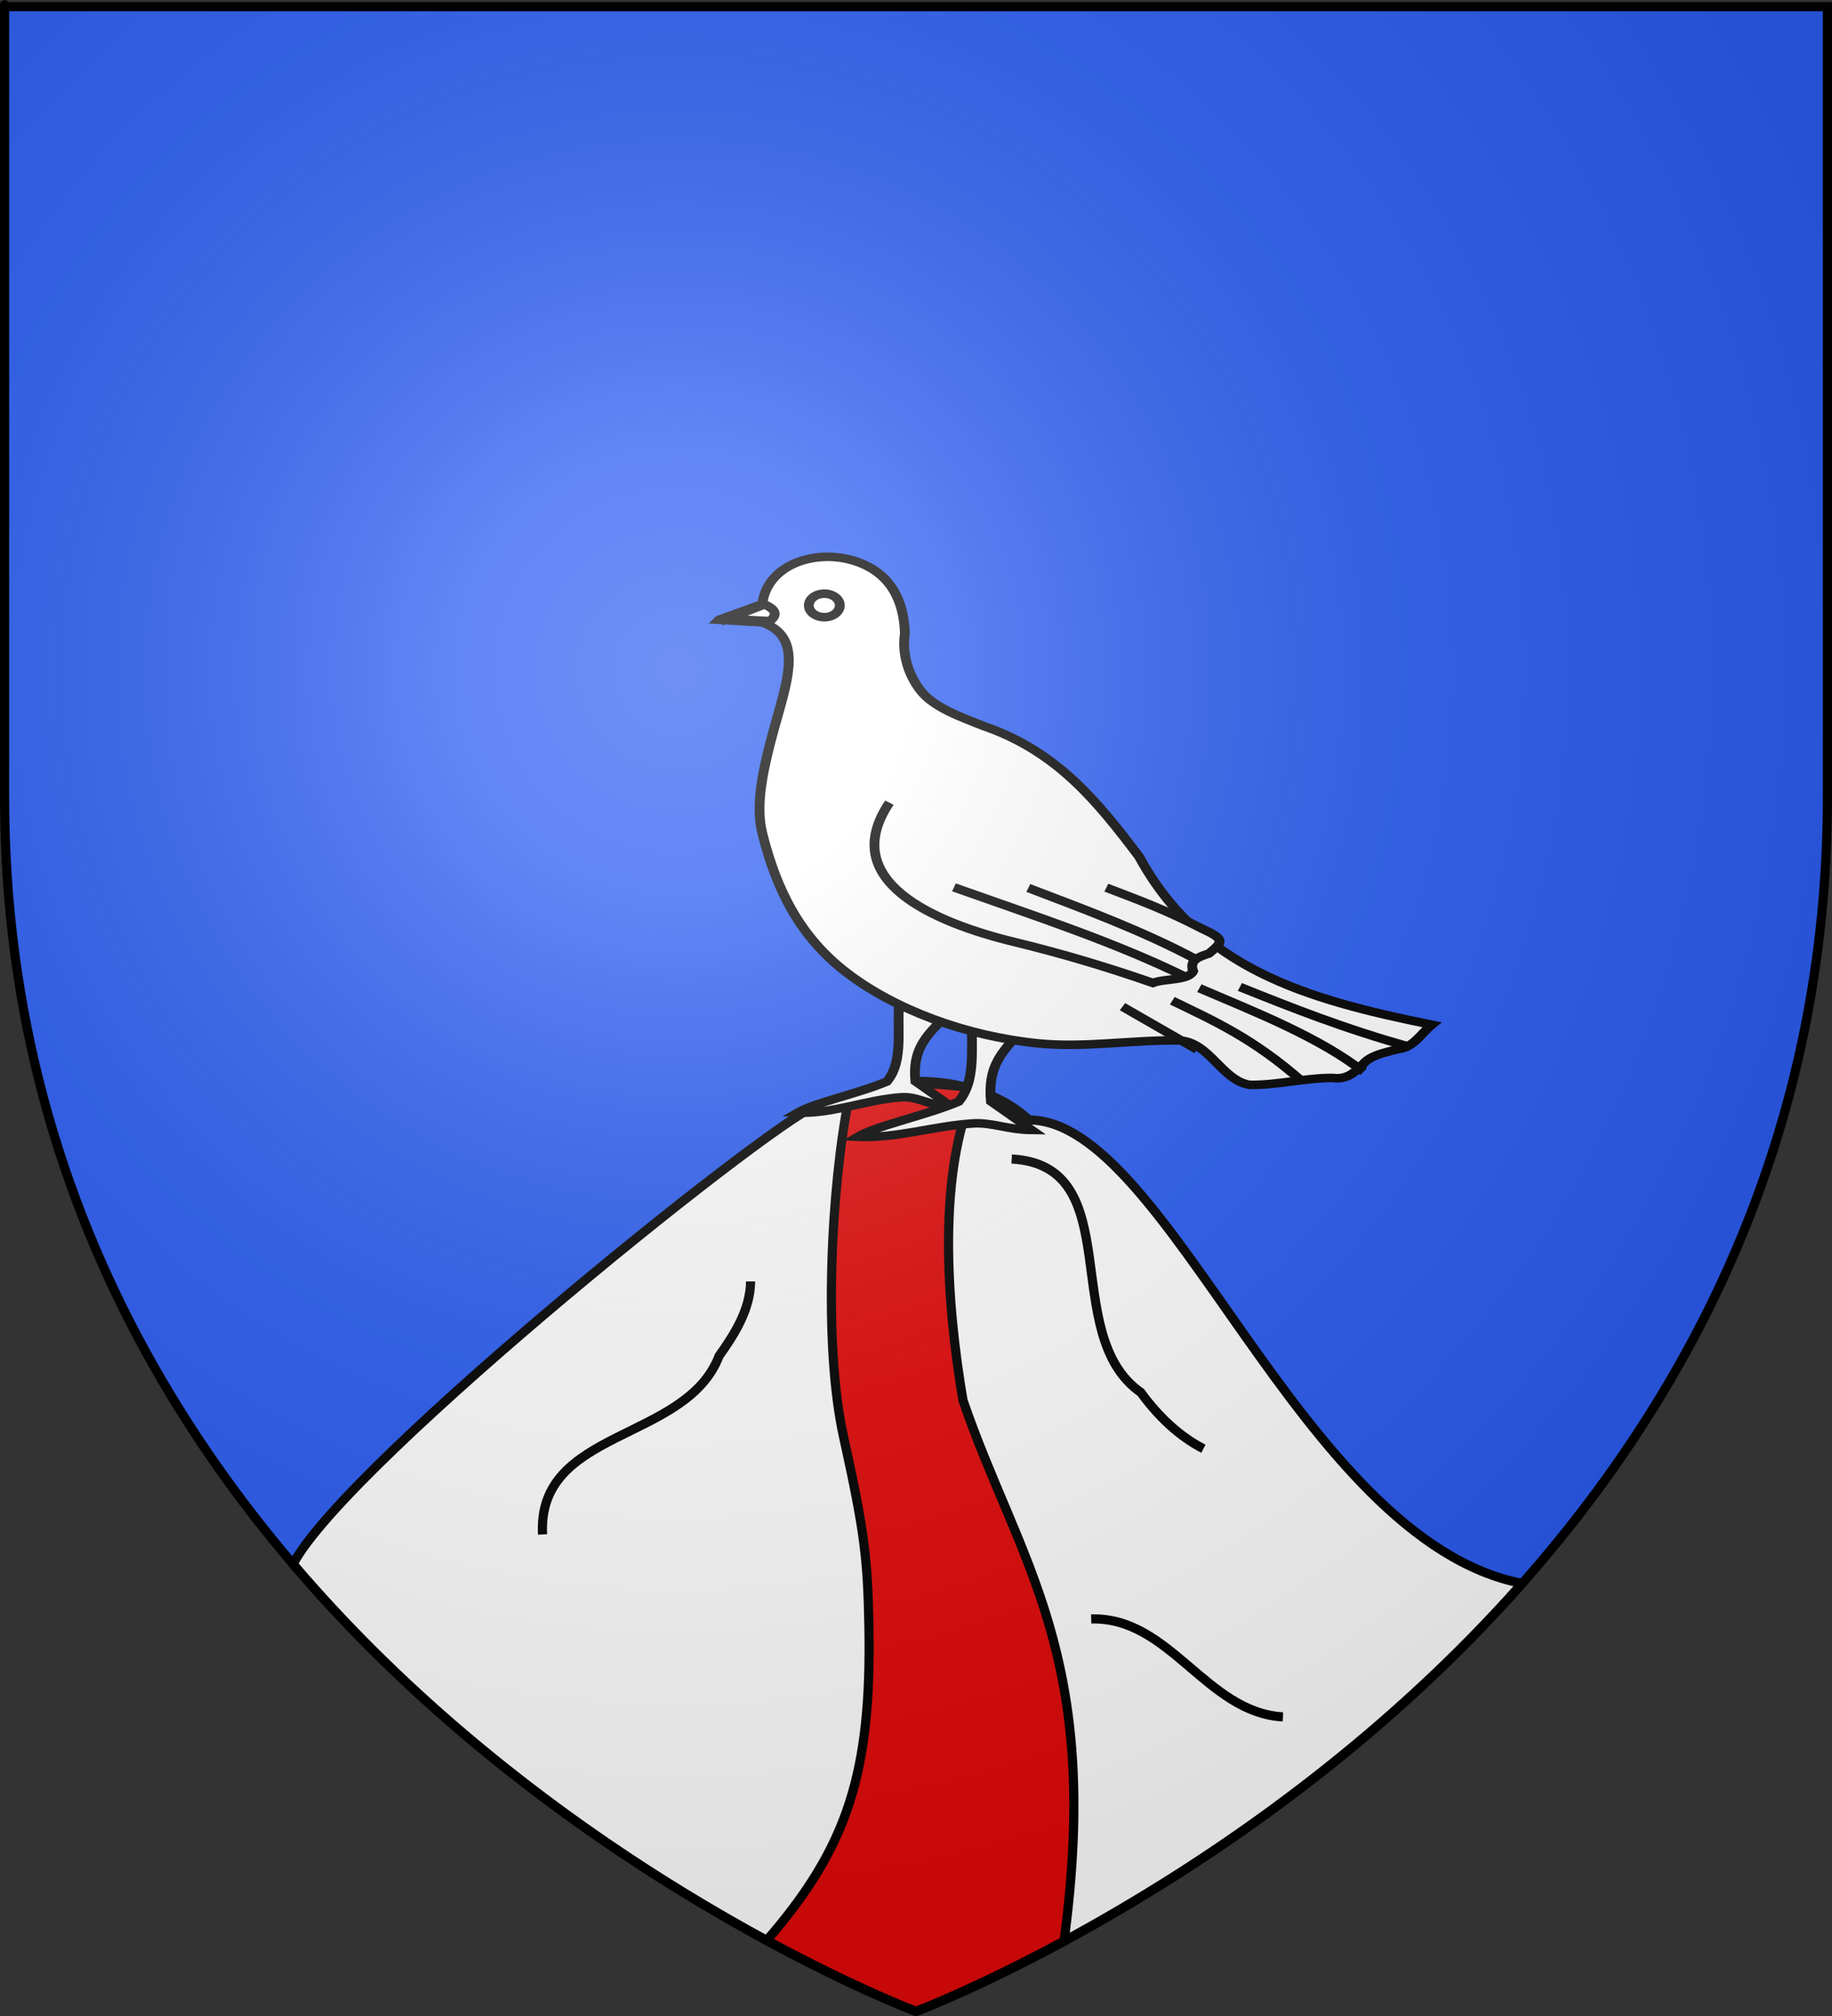<?xml version="1.0" encoding="UTF-8" standalone="no"?>
<svg
   xmlns:dc="http://purl.org/dc/elements/1.1/"
   xmlns:cc="http://creativecommons.org/ns#"
   xmlns:rdf="http://www.w3.org/1999/02/22-rdf-syntax-ns#"
   xmlns:svg="http://www.w3.org/2000/svg"
   xmlns="http://www.w3.org/2000/svg"
   xmlns:xlink="http://www.w3.org/1999/xlink"
   xmlns:sodipodi="http://sodipodi.sourceforge.net/DTD/sodipodi-0.dtd"
   xmlns:inkscape="http://www.inkscape.org/namespaces/inkscape"
   height="660"
   width="600"
   version="1.0"
   id="svg2"
   sodipodi:version="0.32"
   inkscape:version="0.48.1 r9760"
   sodipodi:docname="Blason ville Sainte-Colombe-sur-Guette 11.svg"
   inkscape:export-filename="/Users/olivier/Desktop/Blason Rouge/Blason_Vide_3D.png"
   inkscape:export-xdpi="144"
   inkscape:export-ydpi="144"
   inkscape:output_extension="org.inkscape.output.svg.inkscape">
  <rect width="100%" height="100%" fill="#333333" stroke="none"/>
  <sodipodi:namedview
     inkscape:window-height="670"
     inkscape:window-width="925"
     inkscape:pageshadow="2"
     inkscape:pageopacity="0.0"
     guidetolerance="10.0"
     gridtolerance="10.0"
     objecttolerance="10.0"
     borderopacity="1.0"
     bordercolor="#666666"
     pagecolor="#ffffff"
     id="base"
     showgrid="false"
     height="660px"
     inkscape:zoom="0.68484819"
     inkscape:cx="300"
     inkscape:cy="329.99986"
     inkscape:window-x="0"
     inkscape:window-y="0"
     inkscape:current-layer="layer3-1"
     showguides="true"
     inkscape:guide-bbox="true"
     inkscape:window-maximized="0">
    <sodipodi:guide
       orientation="1,0"
       position="300,305.917"
       id="guide3626" />
    <sodipodi:guide
       orientation="0,1"
       position="692.124,156.239"
       id="guide9066" />
  </sodipodi:namedview>
  <desc
     id="desc4">Flag of Canton of Valais (Wallis)</desc>
  <defs
     id="defs6">
    <linearGradient
       id="linearGradient2893">
      <stop
         style="stop-color:white;stop-opacity:0.314;"
         offset="0"
         id="stop2895" />
      <stop
         id="stop2897"
         offset="0.19"
         style="stop-color:white;stop-opacity:0.251;" />
      <stop
         style="stop-color:#6b6b6b;stop-opacity:0.125;"
         offset="0.6"
         id="stop2901" />
      <stop
         style="stop-color:black;stop-opacity:0.125;"
         offset="1"
         id="stop2899" />
    </linearGradient>
    <radialGradient
       inkscape:collect="always"
       xlink:href="#linearGradient2893"
       id="radialGradient3163"
       gradientUnits="userSpaceOnUse"
       gradientTransform="matrix(1.353,0,0,1.349,-77.629,-85.747)"
       cx="221.445"
       cy="226.331"
       fx="221.445"
       fy="226.331"
       r="300" />
    <radialGradient
       gradientTransform="matrix(1.353,0,0,1.349,-77.629,-85.747)"
       gradientUnits="userSpaceOnUse"
       xlink:href="#linearGradient2893-9"
       id="radialGradient3163-3"
       fy="226.331"
       fx="221.445"
       r="300"
       cy="226.331"
       cx="221.445" />
    <radialGradient
       gradientTransform="matrix(0,1.386,-1.323,-5.741131e-8,-158.082,-109.541)"
       gradientUnits="userSpaceOnUse"
       xlink:href="#linearGradient2955"
       id="radialGradient2871"
       fy="218.901"
       fx="225.524"
       r="300"
       cy="218.901"
       cx="225.524" />
    <radialGradient
       gradientTransform="matrix(0,1.749,-1.593,-1.049767e-7,551.788,-191.29)"
       gradientUnits="userSpaceOnUse"
       xlink:href="#linearGradient2955"
       id="radialGradient2865"
       fy="218.901"
       fx="225.524"
       r="300"
       cy="218.901"
       cx="225.524" />
    <radialGradient
       gradientTransform="matrix(-4.167939e-4,2.183,-1.884,-3.599562e-4,615.597,-289.121)"
       gradientUnits="userSpaceOnUse"
       xlink:href="#linearGradient2955"
       id="radialGradient1911"
       fy="218.901"
       fx="225.524"
       r="300"
       cy="218.901"
       cx="225.524" />
    <clipPath
       id="clip">
      <path
         id="path10"
         d="M 0,-200 L 0,600 L 300,600 L 300,-200 L 0,-200 z " />
    </clipPath>
    <polygon
       id="star"
       transform="scale(53,53)"
       points="0,-1 0.588,0.809 -0.951,-0.309 0.951,-0.309 -0.588,0.809 0,-1 " />
    <radialGradient
       gradientTransform="matrix(-4.167939e-4,2.183,-1.884,-3.599562e-4,615.597,-289.121)"
       gradientUnits="userSpaceOnUse"
       xlink:href="#linearGradient2955"
       id="radialGradient2961"
       fy="218.901"
       fx="225.524"
       r="300"
       cy="218.901"
       cx="225.524" />
    <linearGradient
       id="linearGradient2955">
      <stop
         id="stop2867"
         offset="0"
         style="stop-color:#fd0000;stop-opacity:1" />
      <stop
         id="stop2873"
         offset="0.5"
         style="stop-color:#e77275;stop-opacity:0.659" />
      <stop
         id="stop2959"
         offset="1"
         style="stop-color:black;stop-opacity:0.323" />
    </linearGradient>
    <linearGradient
       id="linearGradient2885">
      <stop
         id="stop2887"
         offset="0"
         style="stop-color:white;stop-opacity:1" />
      <stop
         id="stop2891"
         offset="0.229"
         style="stop-color:white;stop-opacity:1" />
      <stop
         id="stop2889"
         offset="1"
         style="stop-color:black;stop-opacity:1" />
    </linearGradient>
    <linearGradient
       id="linearGradient2893-9">
      <stop
         id="stop2895-1"
         offset="0"
         style="stop-color:white;stop-opacity:0.314" />
      <stop
         id="stop2897-3"
         offset="0.19"
         style="stop-color:white;stop-opacity:0.251" />
      <stop
         id="stop2901-3"
         offset="0.6"
         style="stop-color:#6b6b6b;stop-opacity:0.125" />
      <stop
         id="stop2899-0"
         offset="1"
         style="stop-color:black;stop-opacity:0.125" />
    </linearGradient>
    <inkscape:perspective
       id="perspective33"
       inkscape:persp3d-origin="300 : 220 : 1"
       inkscape:vp_z="600 : 330 : 1"
       inkscape:vp_y="0 : 1000 : 0"
       inkscape:vp_x="0 : 330 : 1"
       sodipodi:type="inkscape:persp3d" />
    <radialGradient
       gradientTransform="matrix(0,1.386,-1.323,-5.741131e-8,-158.082,-109.541)"
       gradientUnits="userSpaceOnUse"
       xlink:href="#linearGradient2955-3"
       id="radialGradient2871-9"
       fy="218.901"
       fx="225.524"
       r="300"
       cy="218.901"
       cx="225.524" />
    <radialGradient
       gradientTransform="matrix(0,1.749,-1.593,-1.049767e-7,551.788,-191.29)"
       gradientUnits="userSpaceOnUse"
       xlink:href="#linearGradient2955-3"
       id="radialGradient2865-0"
       fy="218.901"
       fx="225.524"
       r="300"
       cy="218.901"
       cx="225.524" />
    <radialGradient
       gradientTransform="matrix(-4.167939e-4,2.183,-1.884,-3.599562e-4,615.597,-289.121)"
       gradientUnits="userSpaceOnUse"
       xlink:href="#linearGradient2955-3"
       id="radialGradient1911-4"
       fy="218.901"
       fx="225.524"
       r="300"
       cy="218.901"
       cx="225.524" />
    <clipPath
       id="clip-6">
      <path
         id="path10-0"
         d="M 0,-200 L 0,600 L 300,600 L 300,-200 L 0,-200 z " />
    </clipPath>
    <polygon
       id="star-3"
       transform="scale(53,53)"
       points="0,-1 0.588,0.809 -0.951,-0.309 0.951,-0.309 -0.588,0.809 0,-1 " />
    <radialGradient
       gradientTransform="matrix(-4.167939e-4,2.183,-1.884,-3.599562e-4,615.597,-289.121)"
       gradientUnits="userSpaceOnUse"
       xlink:href="#linearGradient2955-3"
       id="radialGradient2961-8"
       fy="218.901"
       fx="225.524"
       r="300"
       cy="218.901"
       cx="225.524" />
    <linearGradient
       id="linearGradient2955-3">
      <stop
         id="stop2867-0"
         offset="0"
         style="stop-color:#fd0000;stop-opacity:1" />
      <stop
         id="stop2873-0"
         offset="0.5"
         style="stop-color:#e77275;stop-opacity:0.659" />
      <stop
         id="stop2959-3"
         offset="1"
         style="stop-color:black;stop-opacity:0.323" />
    </linearGradient>
    <linearGradient
       id="linearGradient2885-0">
      <stop
         id="stop2887-0"
         offset="0"
         style="stop-color:white;stop-opacity:1" />
      <stop
         id="stop2891-1"
         offset="0.229"
         style="stop-color:white;stop-opacity:1" />
      <stop
         id="stop2889-0"
         offset="1"
         style="stop-color:black;stop-opacity:1" />
    </linearGradient>
    <linearGradient
       id="linearGradient2893-0">
      <stop
         id="stop2895-4"
         offset="0"
         style="stop-color:white;stop-opacity:0.314" />
      <stop
         id="stop2897-2"
         offset="0.19"
         style="stop-color:white;stop-opacity:0.251" />
      <stop
         id="stop2901-33"
         offset="0.6"
         style="stop-color:#6b6b6b;stop-opacity:0.125" />
      <stop
         id="stop2899-7"
         offset="1"
         style="stop-color:black;stop-opacity:0.125" />
    </linearGradient>
    <inkscape:perspective
       id="perspective32"
       inkscape:persp3d-origin="300 : 220 : 1"
       inkscape:vp_z="600 : 330 : 1"
       inkscape:vp_y="0 : 1000 : 0"
       inkscape:vp_x="0 : 330 : 1"
       sodipodi:type="inkscape:persp3d" />
    <radialGradient
       r="300"
       fy="226.331"
       fx="221.445"
       cy="226.331"
       cx="221.445"
       gradientTransform="matrix(1.353,0,0,1.349,-77.629,-85.747)"
       gradientUnits="userSpaceOnUse"
       id="radialGradient3163-5"
       xlink:href="#linearGradient2893-02"
       inkscape:collect="always" />
    <radialGradient
       r="300"
       fy="218.901"
       fx="225.524"
       cy="218.901"
       cx="225.524"
       gradientTransform="matrix(0,1.386,-1.323,-5.741131e-8,-158.082,-109.541)"
       gradientUnits="userSpaceOnUse"
       id="radialGradient2871-94"
       xlink:href="#linearGradient2955-5"
       inkscape:collect="always" />
    <radialGradient
       r="300"
       fy="218.901"
       fx="225.524"
       cy="218.901"
       cx="225.524"
       gradientTransform="matrix(0,1.749,-1.593,-1.049767e-7,551.788,-191.29)"
       gradientUnits="userSpaceOnUse"
       id="radialGradient2865-01"
       xlink:href="#linearGradient2955-5"
       inkscape:collect="always" />
    <radialGradient
       r="300"
       fy="218.901"
       fx="225.524"
       cy="218.901"
       cx="225.524"
       gradientTransform="matrix(-4.167939e-4,2.183,-1.884,-3.599562e-4,615.597,-289.121)"
       gradientUnits="userSpaceOnUse"
       id="radialGradient1911-3"
       xlink:href="#linearGradient2955-5"
       inkscape:collect="always" />
    <clipPath
       id="clip-4">
      <path
         id="path10-5"
         d="M 0,-200 L 0,600 L 300,600 L 300,-200 L 0,-200 z " />
    </clipPath>
    <polygon
       points="0,-1 0.588,0.809 -0.951,-0.309 0.951,-0.309 -0.588,0.809 0,-1 "
       transform="scale(53,53)"
       id="star-5" />
    <radialGradient
       gradientUnits="userSpaceOnUse"
       gradientTransform="matrix(-4.167939e-4,2.183,-1.884,-3.599562e-4,615.597,-289.121)"
       r="300"
       fy="218.901"
       fx="225.524"
       cy="218.901"
       cx="225.524"
       id="radialGradient2961-2"
       xlink:href="#linearGradient2955-5"
       inkscape:collect="always" />
    <linearGradient
       id="linearGradient2955-5">
      <stop
         style="stop-color:#fd0000;stop-opacity:1;"
         offset="0"
         id="stop2867-1" />
      <stop
         id="stop2873-7"
         offset="0.5"
         style="stop-color:#e77275;stop-opacity:0.659;" />
      <stop
         id="stop2959-8"
         offset="1"
         style="stop-color:black;stop-opacity:0.323;" />
    </linearGradient>
    <linearGradient
       id="linearGradient2885-9">
      <stop
         style="stop-color:white;stop-opacity:1;"
         offset="0"
         id="stop2887-7" />
      <stop
         id="stop2891-17"
         offset="0.229"
         style="stop-color:white;stop-opacity:1;" />
      <stop
         style="stop-color:black;stop-opacity:1;"
         offset="1"
         id="stop2889-4" />
    </linearGradient>
    <linearGradient
       id="linearGradient2893-02">
      <stop
         id="stop2895-3"
         offset="0"
         style="stop-color:white;stop-opacity:0.314;" />
      <stop
         style="stop-color:white;stop-opacity:0.251;"
         offset="0.19"
         id="stop2897-27" />
      <stop
         id="stop2901-1"
         offset="0.6"
         style="stop-color:#6b6b6b;stop-opacity:0.125;" />
      <stop
         id="stop2899-00"
         offset="1"
         style="stop-color:black;stop-opacity:0.125;" />
    </linearGradient>
    <inkscape:perspective
       id="perspective37"
       inkscape:persp3d-origin="300 : 220 : 1"
       inkscape:vp_z="600 : 330 : 1"
       inkscape:vp_y="0 : 1000 : 0"
       inkscape:vp_x="0 : 330 : 1"
       sodipodi:type="inkscape:persp3d" />
    <pattern
       patternUnits="userSpaceOnUse"
       width="399.645"
       height="333.405"
       patternTransform="translate(600.886,-343.164)"
       id="pattern3579">
      <path
         d="M 35.767,2 L 88.859,2 L 88.859,31.34 L 35.767,31.34 L 35.767,2 z M 92.859,2 L 145.951,2 L 145.951,31.34 L 92.859,31.34 L 92.859,2 z M 149.951,2 L 203.043,2 L 203.043,31.34 L 149.951,31.34 L 149.951,2 z M 207.043,2 L 260.135,2 L 260.135,31.34 L 207.043,31.34 L 207.043,2 z M 264.135,2 L 317.227,2 L 317.227,31.34 L 264.135,31.34 L 264.135,2 z M 321.228,2 L 374.32,2 L 374.32,31.34 L 321.228,31.34 L 321.228,2 z M 2,35.34 L 55.092,35.34 L 55.092,64.681 L 2,64.681 L 2,35.34 z M 59.092,35.34 L 112.184,35.34 L 112.184,64.681 L 59.092,64.681 L 59.092,35.34 z M 116.184,35.34 L 169.276,35.34 L 169.276,64.681 L 116.184,64.681 L 116.184,35.34 z M 173.276,35.34 L 226.368,35.34 L 226.368,64.681 L 173.276,64.681 L 173.276,35.34 z M 230.369,35.34 L 283.461,35.34 L 283.461,64.681 L 230.369,64.681 L 230.369,35.34 z M 287.461,35.34 L 340.553,35.34 L 340.553,64.681 L 287.461,64.681 L 287.461,35.34 z M 344.553,35.34 L 397.645,35.34 L 397.645,64.681 L 344.553,64.681 L 344.553,35.34 z M 35.767,68.681 L 88.859,68.681 L 88.859,98.021 L 35.767,98.021 L 35.767,68.681 z M 92.859,68.681 L 145.951,68.681 L 145.951,98.021 L 92.859,98.021 L 92.859,68.681 z M 149.951,68.681 L 203.043,68.681 L 203.043,98.021 L 149.951,98.021 L 149.951,68.681 z M 207.043,68.681 L 260.135,68.681 L 260.135,98.021 L 207.043,98.021 L 207.043,68.681 z M 264.135,68.681 L 317.227,68.681 L 317.227,98.021 L 264.135,98.021 L 264.135,68.681 z M 321.228,68.681 L 374.32,68.681 L 374.32,98.021 L 321.228,98.021 L 321.228,68.681 z M 2,102.021 L 55.092,102.021 L 55.092,131.362 L 2,131.362 L 2,102.021 z M 59.092,102.021 L 112.184,102.021 L 112.184,131.362 L 59.092,131.362 L 59.092,102.021 z M 116.184,102.021 L 169.276,102.021 L 169.276,131.362 L 116.184,131.362 L 116.184,102.021 z M 173.276,102.021 L 226.368,102.021 L 226.368,131.362 L 173.276,131.362 L 173.276,102.021 z M 230.369,102.021 L 283.461,102.021 L 283.461,131.362 L 230.369,131.362 L 230.369,102.021 z M 287.461,102.021 L 340.553,102.021 L 340.553,131.362 L 287.461,131.362 L 287.461,102.021 z M 344.553,102.021 L 397.645,102.021 L 397.645,131.362 L 344.553,131.362 L 344.553,102.021 z M 35.767,135.362 L 88.859,135.362 L 88.859,164.702 L 35.767,164.702 L 35.767,135.362 z M 92.859,135.362 L 145.951,135.362 L 145.951,164.702 L 92.859,164.702 L 92.859,135.362 z M 149.951,135.362 L 203.043,135.362 L 203.043,164.702 L 149.951,164.702 L 149.951,135.362 z M 207.043,135.362 L 260.135,135.362 L 260.135,164.702 L 207.043,164.702 L 207.043,135.362 z M 264.135,135.362 L 317.227,135.362 L 317.227,164.702 L 264.135,164.702 L 264.135,135.362 z M 321.228,135.362 L 374.32,135.362 L 374.32,164.702 L 321.228,164.702 L 321.228,135.362 z M 2,168.702 L 55.092,168.702 L 55.092,198.043 L 2,198.043 L 2,168.702 z M 59.092,168.702 L 112.184,168.702 L 112.184,198.043 L 59.092,198.043 L 59.092,168.702 z M 116.184,168.702 L 169.276,168.702 L 169.276,198.043 L 116.184,198.043 L 116.184,168.702 z M 173.276,168.702 L 226.368,168.702 L 226.368,198.043 L 173.276,198.043 L 173.276,168.702 z M 230.369,168.702 L 283.461,168.702 L 283.461,198.043 L 230.369,198.043 L 230.369,168.702 z M 287.461,168.702 L 340.553,168.702 L 340.553,198.043 L 287.461,198.043 L 287.461,168.702 z M 344.553,168.702 L 397.645,168.702 L 397.645,198.043 L 344.553,198.043 L 344.553,168.702 z M 35.767,202.043 L 88.859,202.043 L 88.859,231.383 L 35.767,231.383 L 35.767,202.043 z M 92.859,202.043 L 145.951,202.043 L 145.951,231.383 L 92.859,231.383 L 92.859,202.043 z M 149.951,202.043 L 203.043,202.043 L 203.043,231.383 L 149.951,231.383 L 149.951,202.043 z M 207.043,202.043 L 260.135,202.043 L 260.135,231.383 L 207.043,231.383 L 207.043,202.043 z M 264.135,202.043 L 317.227,202.043 L 317.227,231.383 L 264.135,231.383 L 264.135,202.043 z M 321.228,202.043 L 374.32,202.043 L 374.32,231.383 L 321.228,231.383 L 321.228,202.043 z M 2,235.383 L 55.092,235.383 L 55.092,264.724 L 2,264.724 L 2,235.383 z M 59.092,235.383 L 112.184,235.383 L 112.184,264.724 L 59.092,264.724 L 59.092,235.383 z M 116.184,235.383 L 169.276,235.383 L 169.276,264.724 L 116.184,264.724 L 116.184,235.383 z M 173.276,235.383 L 226.368,235.383 L 226.368,264.724 L 173.276,264.724 L 173.276,235.383 z M 230.369,235.383 L 283.461,235.383 L 283.461,264.724 L 230.369,264.724 L 230.369,235.383 z M 287.461,235.383 L 340.553,235.383 L 340.553,264.724 L 287.461,264.724 L 287.461,235.383 z M 344.553,235.383 L 397.645,235.383 L 397.645,264.724 L 344.553,264.724 L 344.553,235.383 z M 35.767,268.724 L 88.859,268.724 L 88.859,298.064 L 35.767,298.064 L 35.767,268.724 z M 92.859,268.724 L 145.951,268.724 L 145.951,298.064 L 92.859,298.064 L 92.859,268.724 z M 149.951,268.724 L 203.043,268.724 L 203.043,298.064 L 149.951,298.064 L 149.951,268.724 z M 207.043,268.724 L 260.135,268.724 L 260.135,298.064 L 207.043,298.064 L 207.043,268.724 z M 264.135,268.724 L 317.227,268.724 L 317.227,298.064 L 264.135,298.064 L 264.135,268.724 z M 321.228,268.724 L 374.32,268.724 L 374.32,298.064 L 321.228,298.064 L 321.228,268.724 z M 2,302.064 L 55.092,302.064 L 55.092,331.405 L 2,331.405 L 2,302.064 z M 59.092,302.064 L 112.184,302.064 L 112.184,331.405 L 59.092,331.405 L 59.092,302.064 z M 116.184,302.064 L 169.276,302.064 L 169.276,331.405 L 116.184,331.405 L 116.184,302.064 z M 173.276,302.064 L 226.368,302.064 L 226.368,331.405 L 173.276,331.405 L 173.276,302.064 z M 230.369,302.064 L 283.461,302.064 L 283.461,331.405 L 230.369,331.405 L 230.369,302.064 z M 287.461,302.064 L 340.553,302.064 L 340.553,331.405 L 287.461,331.405 L 287.461,302.064 z M 344.553,302.064 L 397.645,302.064 L 397.645,331.405 L 344.553,331.405 L 344.553,302.064 z"
         style="fill:#ffffff;fill-opacity:1;fill-rule:nonzero;stroke:#000000;stroke-width:4;stroke-linecap:round;stroke-linejoin:miter;stroke-miterlimit:4;stroke-opacity:1"
         id="rect2399" />
    </pattern>
    <linearGradient
       id="linearGradient2893-1">
      <stop
         id="stop2895-15"
         offset="0"
         style="stop-color:white;stop-opacity:0.314;" />
      <stop
         style="stop-color:white;stop-opacity:0.251;"
         offset="0.19"
         id="stop2897-0" />
      <stop
         id="stop2901-0"
         offset="0.6"
         style="stop-color:#6b6b6b;stop-opacity:0.125;" />
      <stop
         id="stop2899-8"
         offset="1"
         style="stop-color:black;stop-opacity:0.125;" />
    </linearGradient>
    <radialGradient
       id="Gradient1"
       gradientUnits="userSpaceOnUse"
       cx="-80"
       cy="-80"
       r="405">
      <stop
         style="stop-color:#fff;stop-opacity:0.31"
         offset="0"
         id="stop7" />
      <stop
         style="stop-color:#fff;stop-opacity:0.25"
         offset="0.19"
         id="stop9" />
      <stop
         style="stop-color:#6b6b6b;stop-opacity:0.125"
         offset="0.6"
         id="stop11" />
      <stop
         style="stop-color:#000;stop-opacity:0.125"
         offset="1"
         id="stop13" />
    </radialGradient>
    <clipPath
       id="shield_cut">
      <path
         id="shield"
         d="M-298.5,-298.5 h597 v258.5 C 298.5,246.2 0,358.39 0,358.39 0,358.39 -298.5,246.2 -298.5,-40z" />
    </clipPath>
    <inkscape:perspective
       sodipodi:type="inkscape:persp3d"
       inkscape:vp_x="0 : 440 : 1"
       inkscape:vp_y="0 : 1000 : 0"
       inkscape:vp_z="960 : 440 : 1"
       inkscape:persp3d-origin="480 : 293.33333 : 1"
       id="perspective33-1" />
    <marker
       inkscape:stockid="Dot_l"
       orient="auto"
       refY="0"
       refX="0"
       id="Dot_l"
       style="overflow:visible"
       inkscape:r_cx="true"
       inkscape:r_cy="true">
      <path
         id="path12152"
         d="m -2.5,-1 c 0,2.76 -2.24,5 -5,5 -2.76,0 -5,-2.24 -5,-5 0,-2.76 2.24,-5 5,-5 2.76,0 5,2.24 5,5 z"
         style="fill-rule:evenodd;stroke:#000000;stroke-width:1pt;marker-start:none;marker-end:none"
         transform="matrix(0.8,0,0,0.8,5.7,0.8)"
         inkscape:r_cx="true"
         inkscape:r_cy="true"
         inkscape:connector-curvature="0" />
    </marker>
    <marker
       inkscape:stockid="Arrow2Send"
       orient="auto"
       refY="0"
       refX="0"
       id="Arrow2Send"
       style="overflow:visible"
       inkscape:r_cx="true"
       inkscape:r_cy="true">
      <path
         id="path12184"
         style="font-size:12px;fill-rule:evenodd;stroke-width:0.625;stroke-linejoin:round"
         d="M 8.719,4.034 -2.207,0.016 8.719,-4.002 c -1.745,2.372 -1.735,5.617 -6e-7,8.035 z"
         transform="matrix(-0.3,0,0,-0.3,1.5,0)"
         inkscape:r_cx="true"
         inkscape:r_cy="true"
         inkscape:connector-curvature="0" />
    </marker>
    <marker
       inkscape:stockid="Arrow1Lstart"
       orient="auto"
       refY="0"
       refX="0"
       id="Arrow1Lstart"
       style="overflow:visible"
       inkscape:r_cx="true"
       inkscape:r_cy="true">
      <path
         id="path12217"
         d="M 0,0 5,-5 -12.5,0 5,5 0,0 z"
         style="fill-rule:evenodd;stroke:#000000;stroke-width:1pt;marker-start:none"
         transform="scale(0.8,0.8)"
         inkscape:r_cx="true"
         inkscape:r_cy="true"
         inkscape:connector-curvature="0" />
    </marker>
    <inkscape:perspective
       sodipodi:type="inkscape:persp3d"
       inkscape:vp_x="0 : 330 : 1"
       inkscape:vp_y="0 : 1000 : 0"
       inkscape:vp_z="600 : 330 : 1"
       inkscape:persp3d-origin="300 : 220 : 1"
       id="perspective33-5" />
    <linearGradient
       id="linearGradient2893-9-7">
      <stop
         style="stop-color:white;stop-opacity:0.314"
         offset="0"
         id="stop2895-1-6" />
      <stop
         style="stop-color:white;stop-opacity:0.251"
         offset="0.19"
         id="stop2897-3-5" />
      <stop
         style="stop-color:#6b6b6b;stop-opacity:0.125"
         offset="0.6"
         id="stop2901-3-0" />
      <stop
         style="stop-color:black;stop-opacity:0.125"
         offset="1"
         id="stop2899-0-4" />
    </linearGradient>
    <linearGradient
       id="linearGradient2885-1">
      <stop
         style="stop-color:white;stop-opacity:1"
         offset="0"
         id="stop2887-2" />
      <stop
         style="stop-color:white;stop-opacity:1"
         offset="0.229"
         id="stop2891-6" />
      <stop
         style="stop-color:black;stop-opacity:1"
         offset="1"
         id="stop2889-1" />
    </linearGradient>
    <linearGradient
       id="linearGradient2955-9">
      <stop
         style="stop-color:#fd0000;stop-opacity:1"
         offset="0"
         id="stop2867-9" />
      <stop
         style="stop-color:#e77275;stop-opacity:0.659"
         offset="0.5"
         id="stop2873-8" />
      <stop
         style="stop-color:black;stop-opacity:0.323"
         offset="1"
         id="stop2959-37" />
    </linearGradient>
    <radialGradient
       cx="225.524"
       cy="218.901"
       r="300"
       fx="225.524"
       fy="218.901"
       id="radialGradient2961-82"
       xlink:href="#linearGradient2955-9"
       gradientUnits="userSpaceOnUse"
       gradientTransform="matrix(-4.167939e-4,2.183,-1.884,-3.599562e-4,615.597,-289.121)" />
    <polygon
       points="0,-1 0.588,0.809 -0.951,-0.309 0.951,-0.309 -0.588,0.809 0,-1 "
       transform="scale(53,53)"
       id="star-6" />
    <clipPath
       id="clip-9">
      <path
         d="M 0,-200 L 0,600 L 300,600 L 300,-200 L 0,-200 z "
         id="path10-7" />
    </clipPath>
    <radialGradient
       cx="225.524"
       cy="218.901"
       r="300"
       fx="225.524"
       fy="218.901"
       id="radialGradient1911-2"
       xlink:href="#linearGradient2955-9"
       gradientUnits="userSpaceOnUse"
       gradientTransform="matrix(-4.167939e-4,2.183,-1.884,-3.599562e-4,615.597,-289.121)" />
    <radialGradient
       cx="225.524"
       cy="218.901"
       r="300"
       fx="225.524"
       fy="218.901"
       id="radialGradient2865-7"
       xlink:href="#linearGradient2955-9"
       gradientUnits="userSpaceOnUse"
       gradientTransform="matrix(0,1.749,-1.593,-1.049767e-7,551.788,-191.29)" />
    <radialGradient
       cx="225.524"
       cy="218.901"
       r="300"
       fx="225.524"
       fy="218.901"
       id="radialGradient2871-5"
       xlink:href="#linearGradient2955-9"
       gradientUnits="userSpaceOnUse"
       gradientTransform="matrix(0,1.386,-1.323,-5.741131e-8,-158.082,-109.541)" />
    <radialGradient
       cx="221.445"
       cy="226.331"
       r="300"
       fx="221.445"
       fy="226.331"
       id="radialGradient3163-3-9"
       xlink:href="#linearGradient2893-9-7"
       gradientUnits="userSpaceOnUse"
       gradientTransform="matrix(1.353,0,0,1.349,-77.629,-85.747)" />
    <radialGradient
       r="300"
       fy="226.331"
       fx="221.445"
       cy="226.331"
       cx="221.445"
       gradientTransform="matrix(1.353,0,0,1.349,-77.629,-85.747)"
       gradientUnits="userSpaceOnUse"
       id="radialGradient3163-0"
       xlink:href="#linearGradient2893-3"
       inkscape:collect="always" />
    <linearGradient
       id="linearGradient2893-3">
      <stop
         id="stop2895-2"
         offset="0"
         style="stop-color:white;stop-opacity:0.314;" />
      <stop
         style="stop-color:white;stop-opacity:0.251;"
         offset="0.19"
         id="stop2897-21" />
      <stop
         id="stop2901-4"
         offset="0.6"
         style="stop-color:#6b6b6b;stop-opacity:0.125;" />
      <stop
         id="stop2899-77"
         offset="1"
         style="stop-color:black;stop-opacity:0.125;" />
    </linearGradient>
    <inkscape:perspective
       sodipodi:type="inkscape:persp3d"
       inkscape:vp_x="0 : 112.5 : 1"
       inkscape:vp_y="0 : 1000 : 0"
       inkscape:vp_z="40.181 : 112.5 : 1"
       inkscape:persp3d-origin="20.0905 : 75 : 1"
       id="perspective4307" />
    <radialGradient
       r="300"
       fy="226.331"
       fx="221.445"
       cy="226.331"
       cx="221.445"
       gradientTransform="matrix(1.353,0,0,1.349,-77.629,-85.747)"
       gradientUnits="userSpaceOnUse"
       id="radialGradient3163-04"
       xlink:href="#linearGradient2893-4"
       inkscape:collect="always" />
    <linearGradient
       id="linearGradient2893-4">
      <stop
         id="stop2895-6"
         offset="0"
         style="stop-color:white;stop-opacity:0.314;" />
      <stop
         style="stop-color:white;stop-opacity:0.251;"
         offset="0.19"
         id="stop2897-1" />
      <stop
         id="stop2901-02"
         offset="0.6"
         style="stop-color:#6b6b6b;stop-opacity:0.125;" />
      <stop
         id="stop2899-4"
         offset="1"
         style="stop-color:black;stop-opacity:0.125;" />
    </linearGradient>
    <inkscape:perspective
       id="perspective4019"
       inkscape:persp3d-origin="300 : 220 : 1"
       inkscape:vp_z="600 : 330 : 1"
       inkscape:vp_y="0 : 1000 : 0"
       inkscape:vp_x="0 : 330 : 1"
       sodipodi:type="inkscape:persp3d" />
  </defs>
  <g
     inkscape:groupmode="layer"
     id="layer3"
     inkscape:label="Fond écu"
     style="display:inline">
    <path
       id="path2855"
       style="fill:#2b5df2;fill-opacity:1;fill-rule:evenodd;stroke:none"
       d="m 300,658.5 c 0,0 298.5,-112.32 298.5,-397.772 0,-285.452 0,-258.552 0,-258.552 l -597,0 0,258.552 C 1.5,546.18 300,658.5 300,658.5 z"
       sodipodi:nodetypes="cccccc"
       inkscape:connector-curvature="0" />
    <g
       transform="matrix(1.553,0,0,1.165,-216.751,-261.354)"
       id="layer1-8"
       inkscape:label="Calque 1"
       style="fill:#ffffff" />
    <g
       id="layer3-2"
       style="display:inline">
      <g
         id="g7979">
        <rect
           id="rect7092"
           style="fill:none;stroke:none"
           y="-7.1054274e-15"
           x="0"
           height="660"
           width="600" />
      </g>
    </g>
    <g
       id="g9284">
      <g
         style="display:inline"
         inkscape:label="Fond écu"
         id="layer3-1">
        <g
           style="fill:#ffffff"
           inkscape:label="Calque 1"
           id="layer1-8-2"
           transform="matrix(1.553,0,0,1.165,-216.751,-261.354)" />
        <g
           style="display:inline"
           id="layer3-2-3">
          <g
             id="g7979-7">
            <rect
               width="600"
               height="660"
               x="0"
               y="-7.1054274e-15"
               style="fill:none;stroke:none"
               id="rect7092-2" />
          </g>
        </g>
        <path
           inkscape:connector-curvature="0"
           id="path6941"
           style="fill:#ffffff;fill-opacity:1;fill-rule:evenodd;stroke:#000000;stroke-width:3;stroke-miterlimit:4;stroke-opacity:1;stroke-dasharray:none"
           d="m 300,658.5 c 0,0 111.773,-42.058 198.526,-140.109 C 425.817,504.246 382.909,366.786 337.015,366.652 322.015,352.74 300,354.083 300,354.083 c 0,0 -4.322,0.003 -31.224,7.418 C 260.43,360.895 113.379,478.586 95.987,512.074 183.433,614.638 300,658.5 300,658.5 z"
           sodipodi:nodetypes="ccccccc" />
        <path
           inkscape:connector-curvature="0"
           id="path6943"
           d="m 177.692,502.348 c -1.853,-34.762 46.996,-30.157 57.826,-58.453 5.125,-7.181 10.213,-15.241 10.312,-24.381"
           style="fill:none;stroke:#000000;stroke-width:3;stroke-linecap:butt;stroke-linejoin:miter;stroke-miterlimit:4;stroke-opacity:1;stroke-dasharray:none" />
        <path
           inkscape:connector-curvature="0"
           id="path6945"
           d="m 331.336,379.433 c 38.521,2.158 15.089,57.459 42.308,76.43 5.424,7.479 12.216,14.159 20.486,18.428"
           style="fill:none;stroke:#000000;stroke-width:3;stroke-linecap:butt;stroke-linejoin:miter;stroke-miterlimit:4;stroke-opacity:1;stroke-dasharray:none" />
        <path
           inkscape:connector-curvature="0"
           id="path6947"
           d="m 357.377,530.01 c 25.84,-0.737 37.631,30.661 62.794,32.065"
           style="fill:none;stroke:#000000;stroke-width:3;stroke-linecap:butt;stroke-linejoin:miter;stroke-miterlimit:4;stroke-opacity:1;stroke-dasharray:none" />
        <path
           sodipodi:nodetypes="cccccsscc"
           d="m 300,658.5 c 0,0 19.479,-7.33 48.485,-23.002 12.614,-93.868 -14.685,-123.463 -33.094,-177.054 -5.455,-31.999 -8.497,-74.936 4.059,-102.268 C 300,354.083 300,354.083 278.211,358.553 c -6.037,29.454 -8.702,81.382 -1.929,111.905 6.885,31.026 7.874,39.845 8.291,61.717 0.914,47.847 -6.749,72.356 -33.475,103.097 C 280.335,651.1 300,658.5 300,658.5 z"
           style="fill:#e20909;fill-opacity:1;fill-rule:evenodd;stroke:#000000;stroke-width:3;stroke-miterlimit:4;stroke-opacity:1;stroke-dasharray:none"
           id="path9298"
           inkscape:connector-curvature="0" />
        <g
           id="g11697"
           transform="matrix(1.502,0,0,1.309,-72.292,-84.215)"
           style="stroke:#000000;stroke-opacity:1;stroke-width:2.14;stroke-miterlimit:4;stroke-dasharray:none">
          <g
             style="display:inline;stroke:#000000;stroke-opacity:1;stroke-width:2.14;stroke-miterlimit:4;stroke-dasharray:none"
             inkscape:label="Fond écu"
             id="layer3-3" />
          <g
             inkscape:label="Meubles"
             id="layer4-1"
             style="stroke:#000000;stroke-opacity:1;stroke-width:2.14;stroke-miterlimit:4;stroke-dasharray:none">
            <g
               transform="matrix(0.41,0,0,0.41,143.993,161.049)"
               id="g7645"
               style="fill:#ffffff;display:inline;stroke:#000000;stroke-opacity:1;stroke-width:5.214;stroke-miterlimit:4;stroke-dasharray:none">
              <path
                 d="m 244.759,372.694 c -2.268,16.674 2.756,37.705 -6.86,51.118 -15.327,7.442 -38.565,12.965 -47.534,19.005 18.492,0.915 37.037,-8.066 55.423,-9.38 8.809,-0.63 15.308,5.583 26.374,5.695 -6.387,-5.146 -12.774,-10.293 -19.162,-15.439 -1.453,-18.342 4.482,-26.95 16.483,-39.842 -8.242,-3.719 -16.483,-7.437 -24.724,-11.156 z"
                 style="fill:#ffffff;fill-opacity:1;stroke:#000000;stroke-width:5.214;stroke-opacity:1;stroke-miterlimit:4;stroke-dasharray:none"
                 id="path4989"
                 inkscape:connector-curvature="0" />
              <path
                 d="m 283.838,378.201 c -2.567,18.877 3.12,42.685 -7.766,57.871 -17.352,8.425 -43.659,14.678 -53.813,21.515 20.934,1.036 40.674,-6.702 61.488,-8.19 9.973,-0.713 18.586,3.891 31.114,4.018 -7.231,-5.826 -14.462,-11.652 -21.693,-17.479 -1.645,-20.765 5.074,-30.51 18.66,-45.105 -9.33,-4.21 -18.66,-8.42 -27.99,-12.63 z"
                 id="path4991"
                 style="fill:#ffffff;fill-opacity:1;stroke:#000000;stroke-width:5.214;stroke-opacity:1;stroke-miterlimit:4;stroke-dasharray:none"
                 inkscape:connector-curvature="0" />
              <path
                 d="m 148.543,142.188 c 7.692,-3.187 15.384,-6.375 23.076,-9.562 2.623,-26.415 33.581,-35.961 55.546,-23.327 15.052,8.657 19.784,24.762 20.276,41.255 -1.642,12.244 1.781,25.111 8.242,34.665 7.146,10.567 21.332,16.153 33.663,21.81 38.985,15.267 60.661,46.271 82.638,79.637 32.309,67.891 87.467,86.752 155.669,102.546 -5.845,5.394 -9.51,13.956 -18.378,14.954 -6.911,2.243 -14.448,3.505 -18.766,9.804 -4.113,4.847 -8.624,8.854 -15.579,7.684 -14.864,-0.042 -29.307,4.498 -44.115,4.213 -14.903,-2.64 -21.378,-26.237 -37.498,-27.093 -25.017,-0.387 -50.36,4.62 -74.999,1.793 -38.335,-4.398 -76.384,-20.633 -102.086,-43.346 -24.488,-21.64 -36.993,-49.884 -44.613,-84.747 -3.582,-16.03 -0.1,-35.879 4.21,-55.193 5.326,-23.864 12.712,-45.373 8.736,-59.528 -1.746,-6.216 -5.682,-11.014 -12.947,-13.97 -7.692,-0.531 -15.384,-1.062 -23.076,-1.594 z"
                 style="fill:#ffffff;fill-opacity:1;stroke:#000000;stroke-width:5.214;stroke-opacity:1;stroke-miterlimit:4;stroke-dasharray:none"
                 id="path4993"
                 inkscape:connector-curvature="0" />
              <path
                 d="m 363.138,378.179 39.659,26.159"
                 style="fill:#ffffff;fill-opacity:1;stroke:#000000;stroke-width:5.214;stroke-opacity:1;stroke-miterlimit:4;stroke-dasharray:none"
                 id="path4997"
                 inkscape:connector-curvature="0" />
              <path
                 d="m 389.639,374.562 c 21.72,12.098 43.005,22.791 69.229,49.405"
                 style="fill:#ffffff;fill-opacity:1;stroke:#000000;stroke-width:5.214;stroke-opacity:1;stroke-miterlimit:4;stroke-dasharray:none"
                 id="path4999"
                 inkscape:connector-curvature="0" />
              <path
                 d="m 404.03,366.9 c 31.294,15.318 63.545,29.895 87.36,50.998"
                 style="fill:#ffffff;fill-opacity:1;stroke:#000000;stroke-width:5.214;stroke-opacity:1;stroke-miterlimit:4;stroke-dasharray:none"
                 id="path5001"
                 inkscape:connector-curvature="0" />
              <path
                 d="m 425.586,366.165 c 27.667,12.712 55.4,25.411 90.657,36.655"
                 style="fill:#ffffff;fill-opacity:1;stroke:#000000;stroke-width:5.214;stroke-opacity:1;stroke-miterlimit:4;stroke-dasharray:none"
                 id="path5003"
                 inkscape:connector-curvature="0" />
              <path
                 d="m 354.564,305.582 c 16.272,7.147 31.607,13.524 50.549,24.845 12.781,6.709 11.637,8.137 4.005,15.34 -5.582,2.164 -10.508,3.876 -8.384,10.773 -2.55,5.923 -14.924,4.29 -21.428,7.172 -24.055,-9.624 -48.424,-17.977 -73.557,-24.958 -42.895,-11.914 -94.547,-37.294 -66.548,-85.008"
                 id="path4995"
                 style="fill:#ffffff;fill-opacity:1;stroke:#000000;stroke-width:5.214;stroke-opacity:1;stroke-miterlimit:4;stroke-dasharray:none"
                 inkscape:connector-curvature="0" />
              <path
                 d="m 273.514,305.406 c 41.691,16.94 85.844,33.476 123.183,54.624"
                 style="fill:#ffffff;fill-opacity:1;stroke:#000000;stroke-width:5.214;stroke-opacity:1;stroke-miterlimit:4;stroke-dasharray:none"
                 id="path5005"
                 inkscape:connector-curvature="0" />
              <path
                 d="m 313.073,305.776 c 30.222,13.219 60.588,26.019 89.308,43.593"
                 style="fill:#ffffff;fill-opacity:1;stroke:#000000;stroke-width:5.214;stroke-opacity:1;stroke-miterlimit:4;stroke-dasharray:none"
                 id="path5007"
                 inkscape:connector-curvature="0" />
              <path
                 d="m 212.827,133.423 c 0,3.959 -3.692,7.172 -8.242,7.172 -4.549,0 -8.242,-3.213 -8.242,-7.172 0,-3.959 3.692,-7.172 8.242,-7.172 4.549,0 8.242,3.213 8.242,7.172 z"
                 style="fill:#ffffff;fill-opacity:1;stroke:#000000;stroke-width:5.214;stroke-opacity:1;stroke-miterlimit:4;stroke-dasharray:none"
                 id="path5015"
                 inkscape:connector-curvature="0" />
              <path
                 style="fill:#ffffff;fill-rule:evenodd;stroke:#000000;stroke-width:5.214;stroke-linecap:butt;stroke-linejoin:miter;stroke-opacity:1;stroke-miterlimit:4;stroke-dasharray:none"
                 d="m 153.061,141.633 19.728,-8.844 c 5.323,2.77 7.668,5.966 2.721,10.204 l -22.449,-1.361 z"
                 id="path2693"
                 sodipodi:nodetypes="cccc"
                 inkscape:connector-curvature="0" />
            </g>
          </g>
          <g
             style="display:inline;stroke:#000000;stroke-opacity:1;stroke-width:2.14;stroke-miterlimit:4;stroke-dasharray:none"
             inkscape:label="Reflet final"
             id="layer2-7" />
          <g
             style="display:none;stroke:#000000;stroke-opacity:1;stroke-width:2.14;stroke-miterlimit:4;stroke-dasharray:none"
             inkscape:label="Contour final"
             id="layer1-9" />
        </g>
      </g>
      <g
         inkscape:label="Meubles"
         id="layer4-4" />
      <g
         inkscape:label="Reflet final"
         id="layer2-1" />
      <g
         inkscape:label="Contour final"
         id="layer1-82" />
    </g>
  </g>
  <g
     inkscape:groupmode="layer"
     id="layer4"
     inkscape:label="Meubles" />
  <g
     inkscape:groupmode="layer"
     id="layer2"
     inkscape:label="Reflet final"
     sodipodi:insensitive="true">
    <path
       sodipodi:nodetypes="cccccc"
       d="M 300,658.5 C 300,658.5 598.5,546.18 598.5,260.728 C 598.5,-24.723 598.5,2.176 598.5,2.176 L 1.5,2.176 L 1.5,260.728 C 1.5,546.18 300,658.5 300,658.5 z "
       style="opacity:1;fill:url(#radialGradient3163);fill-opacity:1;fill-rule:evenodd;stroke:none;stroke-width:1px;stroke-linecap:butt;stroke-linejoin:miter;stroke-opacity:1"
       id="path2875"
       inkscape:export-xdpi="144"
       inkscape:export-ydpi="144" />
  </g>
  <g
     inkscape:groupmode="layer"
     id="layer1"
     inkscape:label="Contour final"
     sodipodi:insensitive="true">
    <path
       sodipodi:nodetypes="cccccc"
       d="M 300,658.5 C 300,658.5 1.5,546.18 1.5,260.728 C 1.5,-24.723 1.5,2.176 1.5,2.176 L 598.5,2.176 L 598.5,260.728 C 598.5,546.18 300,658.5 300,658.5 z "
       style="opacity:1;fill:none;fill-opacity:1;fill-rule:evenodd;stroke:#000000;stroke-width:3;stroke-linecap:butt;stroke-linejoin:miter;stroke-miterlimit:4;stroke-dasharray:none;stroke-opacity:1"
       id="path1411"
       inkscape:export-xdpi="144"
       inkscape:export-ydpi="144" />
  </g>
</svg>
